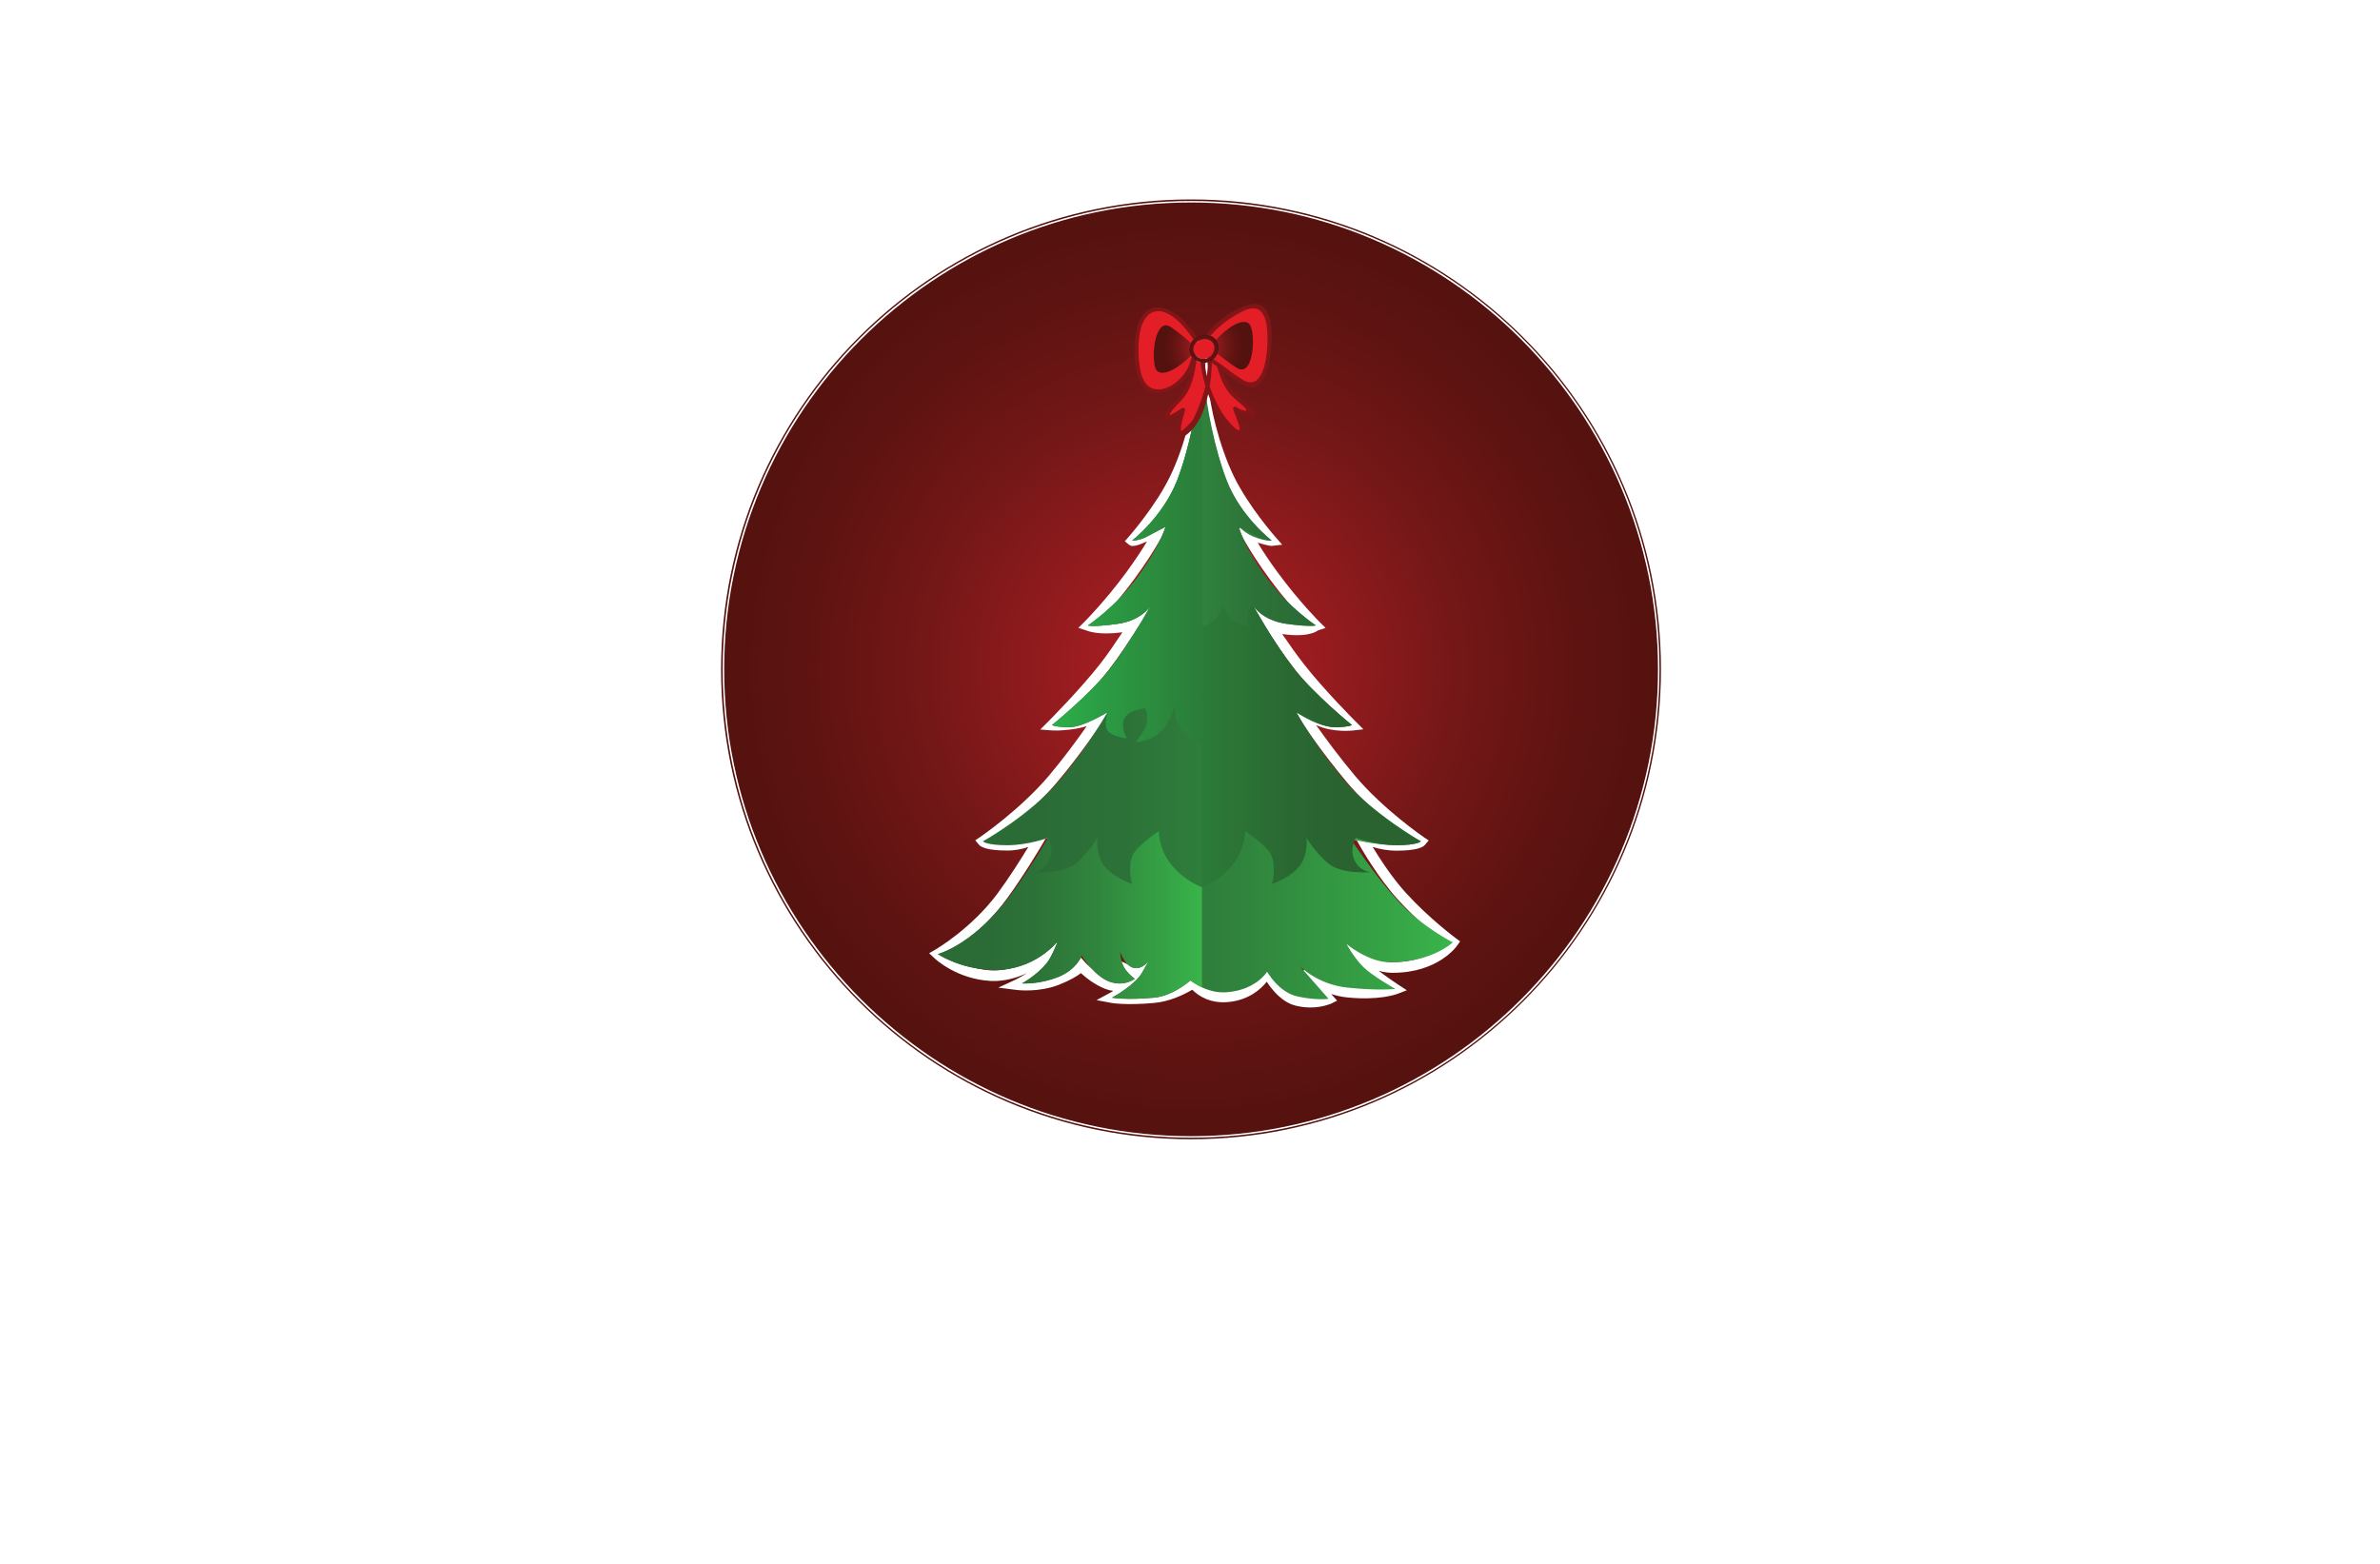 <?xml version="1.0" encoding="utf-8"?>
<!-- Generator: Adobe Illustrator 27.8.1, SVG Export Plug-In . SVG Version: 6.00 Build 0)  -->
<svg version="1.1" id="Layer_1" xmlns="http://www.w3.org/2000/svg" xmlns:xlink="http://www.w3.org/1999/xlink" x="0px" y="0px"
	 viewBox="0 0 350 230" style="enable-background:new 0 0 350 230;" xml:space="preserve">
<style type="text/css">
	.st0{fill:#EAE4B0;}
	.st1{fill:#332700;}
	.st2{fill:#EBEBFF;}
	.st3{fill:#FBFFAE;}
	.st4{fill:#B0FFD5;}
	.st5{fill:#B3FFFB;}
	.st6{fill:#FFFAB6;}
	.st7{fill:#2B2700;}
	.st8{fill:#FFFFB8;}
	.st9{fill:#040028;}
	.st10{fill:#260000;}
	.st11{opacity:0.5;fill:#848484;}
	.st12{fill:#2B2401;}
	.st13{fill:#FF7C6C;}
	.st14{fill:#CC2D21;}
	.st15{fill:#F75C4C;}
	.st16{fill:#FFE5CF;}
	.st17{fill:#FFFFFF;}
	.st18{fill:#CFDAE3;}
	.st19{fill:#006C11;}
	.st20{fill:#A11E10;}
	.st21{fill:#EDBC93;}
	.st22{fill:#898989;}
	.st23{fill:#2B1536;}
	.st24{fill:#15352A;}
	.st25{fill:#E4EAF5;}
	.st26{fill:#F2F5F5;}
	.st27{fill:#D6363D;}
	.st28{fill:#600000;fill-opacity:0.51;}
	.st29{fill:#F2CCA3;}
	.st30{fill:#D28F5F;}
	.st31{fill:#FF0000;fill-opacity:0.51;}
	.st32{fill:#C7D5F5;}
	.st33{fill:#F3DBC0;}
	.st34{fill:#F58086;}
	.st35{fill:url(#SVGID_1_);}
	.st36{fill:#FCC7A2;}
	.st37{fill:url(#SVGID_00000155116611411779431420000005759545761703677343_);}
	.st38{fill:#E20328;}
	.st39{fill:url(#SVGID_00000171692482870321102720000002052617207922831288_);}
	.st40{fill:#F4BDA8;}
	.st41{fill:#DCF7F6;}
	.st42{fill:url(#SVGID_00000050627811121569904370000015943193645651308682_);}
	.st43{fill:url(#SVGID_00000079462657630131042400000009262244283053702058_);}
	.st44{fill:url(#SVGID_00000047747191166287948800000006011023248775657600_);}
	.st45{fill:url(#SVGID_00000178173976846030530050000005707012394742904207_);}
	.st46{fill:url(#SVGID_00000095309028887500107610000014714913302329846709_);}
	.st47{fill:url(#SVGID_00000070829498868420920160000016101786151343555770_);}
	.st48{fill:url(#SVGID_00000002378782944816562710000017605655355558692019_);}
	.st49{fill:url(#SVGID_00000114794497619907542220000004801286033002154123_);}
	.st50{fill:url(#SVGID_00000127006768129373394650000017950800392651330956_);}
	.st51{fill:#E2B881;}
	.st52{fill:#FFFFFF;stroke:#000000;stroke-width:0.05;stroke-miterlimit:10;}
	.st53{fill:url(#SVGID_00000044896753388438017220000018194259598017083527_);}
	.st54{fill:url(#SVGID_00000127036245850521533000000016084590979956613515_);}
	.st55{fill:#0B9ED8;}
	.st56{fill:#FCDFB0;}
	.st57{fill:#FF0013;}
	.st58{fill:url(#SVGID_00000089562604722423876840000014368896917562036135_);}
	.st59{fill:#0A50FF;}
	.st60{fill:#FFB773;}
	.st61{fill-rule:evenodd;clip-rule:evenodd;fill:url(#SVGID_00000110453832450142302020000001934554590429164693_);}
	.st62{fill:#FF334F;}
	.st63{fill:#FFAB66;}
	.st64{fill:#FF8B41;}
	.st65{fill:#BB386B;}
	.st66{fill:#CBCBCB;}
	.st67{fill:#D37250;}
	.st68{fill:#D06D2E;}
	.st69{fill-rule:evenodd;clip-rule:evenodd;fill:#FFFFFF;}
	.st70{fill:#CAFFEC;}
	.st71{fill:#FFF6B3;}
	.st72{fill:#FFFBD2;}
	.st73{fill:#EFFFD2;}
	.st74{fill:#A01D21;}
	.st75{fill:#00261B;}
	.st76{fill:#F4FFB6;}
	.st77{fill:url(#SVGID_00000164516255880181172700000018151058271414148494_);}
	.st78{fill:#002340;}
	.st79{fill:url(#SVGID_00000151512335384557691830000014856347509350894987_);}
	.st80{fill:url(#SVGID_00000062172302704131654800000007310966359412688305_);}
	.st81{fill:#D91215;}
	.st82{fill:#98BBCE;}
	.st83{fill:#00A70C;}
	.st84{fill:#C47E2A;}
	.st85{fill-rule:evenodd;clip-rule:evenodd;fill:#1F1D1D;}
	.st86{fill-rule:evenodd;clip-rule:evenodd;fill:#2B2700;}
	.st87{fill-rule:evenodd;clip-rule:evenodd;fill:#FF1943;}
	.st88{fill:url(#SVGID_00000113321951273878941040000015517631886392026271_);}
	.st89{fill:url(#SVGID_00000072240502182585779620000014223048583940288132_);}
	.st90{fill:url(#SVGID_00000121986993246091080700000002808304168905193610_);}
	.st91{fill:url(#SVGID_00000005249307049260254570000009072940011443181210_);}
	.st92{fill:url(#SVGID_00000015340250844888235970000013331466776011935403_);}
	.st93{fill:url(#SVGID_00000159427930611060001570000007147896362980689855_);}
	.st94{fill:#E31E26;}
	.st95{fill:#811517;}
	.st96{fill:url(#SVGID_00000145743446976908956210000016868048872892821164_);}
	.st97{fill:url(#SVGID_00000137095687757654967970000010851099102873690755_);}
	.st98{fill:url(#SVGID_00000160155554682892830490000015337469833620263350_);}
	.st99{fill:#B47920;}
	.st100{fill:#089E32;}
	.st101{fill:#FFE30B;}
	.st102{fill-rule:evenodd;clip-rule:evenodd;fill:#EE1D24;}
	.st103{fill:#17377D;}
	.st104{filter:url(#Adobe_OpacityMaskFilter);}
	.st105{opacity:0.28;mask:url(#SVGID_00000134226525383077798270000010793384132496249244_);}
	.st106{fill:#3A3132;}
	.st107{fill:url(#SVGID_00000022560977644780239210000007213086070266189465_);}
	.st108{filter:url(#Adobe_OpacityMaskFilter_00000126308734411981493220000004290269330621007274_);}
	.st109{opacity:0.28;mask:url(#SVGID_00000063598183846473066990000013788395829924633787_);}
	.st110{fill:#102A63;}
	.st111{filter:url(#Adobe_OpacityMaskFilter_00000147922237095240109090000018420005016787568258_);}
	.st112{opacity:0.28;mask:url(#SVGID_00000057828648475466440600000003619927640986363813_);}
	.st113{fill:#0E2458;}
	.st114{filter:url(#Adobe_OpacityMaskFilter_00000116937009976241152820000015746649342178265528_);}
	.st115{opacity:0.25;mask:url(#SVGID_00000168091578465456380970000007021991811069187980_);}
	.st116{fill:url(#SVGID_00000142854983982980525510000012255634565738668682_);}
	.st117{fill:#00BEC6;}
	.st118{fill:url(#SVGID_00000009573396683434768810000010382530134840803976_);}
	.st119{fill:url(#SVGID_00000137097479102488369480000009125645114959469751_);stroke:#FFFFFF;stroke-miterlimit:10;}
	
		.st120{fill:url(#SVGID_00000072241682690808622110000011328203753728774292_);stroke:#FFFFFF;stroke-width:0.5;stroke-miterlimit:10;}
	.st121{fill:url(#SVGID_00000055666088385580594480000002581095101294994864_);}
	.st122{fill:#F9D075;}
	.st123{fill:#FFEF92;}
	.st124{fill:url(#SVGID_00000069384207516302191230000002976238101397978255_);}
	.st125{fill:url(#SVGID_00000137118606780466560750000011563537001199913400_);}
	.st126{fill:url(#SVGID_00000183936059072205183110000017709478420098282393_);}
	.st127{fill:#09890F;}
	.st128{fill:#A9CE4D;}
	.st129{fill:#FF9501;}
	.st130{fill:#AA1523;}
	.st131{fill:#006B52;}
	.st132{fill:#EEC200;}
	.st133{fill:#9F4641;}
	.st134{fill:url(#SVGID_00000048488665799064446050000014038754138095201157_);stroke:#FFFFFF;stroke-miterlimit:10;}
	.st135{fill:none;stroke:#FFFFFF;stroke-width:1.788;stroke-miterlimit:10;}
	.st136{fill:none;stroke:#BFDADD;stroke-width:2;stroke-linecap:round;stroke-linejoin:round;stroke-miterlimit:10;}
	.st137{fill:none;stroke:#016D39;stroke-width:2;stroke-linecap:round;stroke-linejoin:round;stroke-miterlimit:10;}
	.st138{fill:none;stroke:#00BFAD;stroke-width:2;stroke-linecap:round;stroke-linejoin:round;stroke-miterlimit:10;}
	.st139{fill:#12162E;}
	.st140{fill:none;stroke:#12162E;stroke-miterlimit:10;}
	.st141{fill:#016D39;}
	.st142{fill:#083F24;}
	.st143{fill:#FF5635;}
	.st144{fill:#C63724;}
	.st145{fill:#FFBE00;}
	.st146{fill:#00BFAD;}
	.st147{fill:#D1D3D3;}
	.st148{fill:#9A4641;}
	.st149{fill:url(#SVGID_00000047770818338012883600000008075715334594371718_);}
	.st150{fill:url(#SVGID_00000170957694648064526920000013918871918344746934_);stroke:#FFFFFF;stroke-miterlimit:10;}
	.st151{fill:#F75D58;}
	.st152{fill:url(#SVGID_00000073714120249287747530000018031848118038402188_);}
	.st153{opacity:0.42;fill:#FFFFFF;}
	.st154{fill:#229200;}
	.st155{fill:#FF0000;}
	.st156{fill:#0C1F26;}
	.st157{fill:#E43724;}
	.st158{fill:#6B2422;}
	.st159{fill:#FBF1E5;}
	.st160{fill:#FAF8F0;}
	.st161{fill:#EEEEED;}
	.st162{fill:#DBDEDD;}
	.st163{fill:#A6453D;}
	.st164{fill:#E3E4E7;}
	.st165{fill:#D2301D;}
	.st166{fill:#E2D7D0;}
	.st167{fill:#FCF8EF;}
	.st168{fill:#C42C1E;}
	.st169{fill:#0C232B;}
	.st170{fill:#0D3B6E;}
	.st171{fill:#139AEC;}
	.st172{fill:#F52A3C;}
	.st173{fill:url(#SVGID_00000178900955261702412530000011164844908239171989_);}
	.st174{fill:#890924;}
	.st175{fill:url(#SVGID_00000055680922871588878580000008287996522864068775_);}
	.st176{fill-rule:evenodd;clip-rule:evenodd;fill:url(#SVGID_00000067958632967234252620000013199002779988853395_);}
	.st177{fill-rule:evenodd;clip-rule:evenodd;fill:#CE1515;}
	.st178{fill-rule:evenodd;clip-rule:evenodd;fill:#FFFBDD;}
	.st179{fill-rule:evenodd;clip-rule:evenodd;fill:#06542B;}
	.st180{fill-rule:evenodd;clip-rule:evenodd;fill:#AA1111;}
	.st181{fill:#005C01;}
	.st182{fill:#F5AB35;}
	.st183{fill-rule:evenodd;clip-rule:evenodd;fill:#215605;}
	.st184{fill:#215605;}
	.st185{fill-rule:evenodd;clip-rule:evenodd;fill:url(#SVGID_00000118360322551763842140000006308595888159605162_);}
	.st186{fill:url(#SVGID_00000092452249243817988800000011997305839798809512_);}
	.st187{fill:url(#SVGID_00000101813562968519617120000008954892184681386163_);}
	.st188{fill:url(#SVGID_00000065035878314452505390000003185933044841771166_);}
	.st189{fill:url(#SVGID_00000042726163898071336200000006975561628666875321_);}
	.st190{fill:url(#SVGID_00000165913618053227710660000000336123137789652868_);}
	.st191{fill:url(#SVGID_00000181774419922595673570000012016716667587506107_);}
	.st192{fill:url(#SVGID_00000138545660628072725640000017370671772363624578_);}
	.st193{fill:url(#SVGID_00000123426674631827671480000005749912352663093120_);}
	.st194{fill:url(#SVGID_00000023999444858121911500000005819162870783707575_);}
	.st195{fill:#B6FFFF;}
	.st196{fill:url(#SVGID_00000107565211624123793360000017274569518759803582_);}
	.st197{fill:url(#SVGID_00000052812910996329534260000013741425611230921140_);}
	.st198{fill:url(#SVGID_00000054256471270427763800000014878951130370860718_);}
	.st199{fill:url(#SVGID_00000101101221949744482550000005527789908850228642_);}
	.st200{fill:url(#SVGID_00000080924589629369126370000004493706194345136033_);}
	.st201{fill:url(#SVGID_00000132089006270592552600000011841908459379364508_);}
	.st202{fill:url(#SVGID_00000096755930004091459180000007917420561203914661_);}
	.st203{fill:url(#SVGID_00000025430698427771479480000014977940740341714307_);}
	.st204{fill:url(#SVGID_00000104682513524525952250000000098832746095979166_);}
	.st205{fill:url(#SVGID_00000084530725089471472630000000537909451584395706_);}
	.st206{fill:url(#SVGID_00000068646002800928988780000011449214955913263773_);}
	.st207{fill:url(#SVGID_00000089545709731755028350000016892536793803540125_);}
	.st208{fill:url(#SVGID_00000043427268260676154880000016123255711152564626_);}
	.st209{fill:url(#SVGID_00000119802470228951577300000017919842397577577356_);}
	.st210{fill:url(#SVGID_00000053514865309639487520000000943298818056950912_);}
	.st211{fill:url(#SVGID_00000073702122072717592070000000909793146974298024_);}
	.st212{fill:#CE4A43;}
	.st213{fill:url(#SVGID_00000071521478806580794870000012359864862738021046_);}
	.st214{fill:#CE4A43;stroke:#FFFFFF;stroke-miterlimit:10;}
	.st215{fill:none;stroke:#CE4A43;stroke-miterlimit:10;}
</style>
<g>
	<radialGradient id="SVGID_1_" cx="175.16" cy="98.44" r="69.105" gradientUnits="userSpaceOnUse">
		<stop  offset="0.199" style="stop-color:#A01D21"/>
		<stop  offset="0.241" style="stop-color:#9B1C20"/>
		<stop  offset="0.571" style="stop-color:#741717"/>
		<stop  offset="0.836" style="stop-color:#5D1311"/>
		<stop  offset="1" style="stop-color:#54120F"/>
	</radialGradient>
	<path class="st35" d="M244.04,98.44c0,38.04-30.84,68.88-68.88,68.88s-68.88-30.84-68.88-68.88s30.84-68.88,68.88-68.88
		S244.04,60.4,244.04,98.44z M244.26,98.44c0-38.1-31-69.11-69.11-69.11s-69.11,31-69.11,69.11s31,69.11,69.11,69.11
		S244.26,136.54,244.26,98.44z M243.82,98.44c0,37.86-30.8,68.66-68.66,68.66s-68.66-30.8-68.66-68.66
		c0-37.86,30.8-68.66,68.66-68.66S243.82,60.58,243.82,98.44z"/>
	<g>
		<path class="st17" d="M192.73,148.17c-0.62,0-1.32-0.06-2.09-0.24c-2.05-0.46-3.55-2.31-4.35-3.55c-0.9,1.13-2.68,2.72-5.68,2.99
			c-2.63,0.24-4.33-0.87-5.28-1.81c-1.43,0.84-3.41,1.74-5.56,1.94c-4.23,0.39-6.3,0.01-6.39-0.01l-2.12-0.4l1.9-1.03
			c0.15-0.08,0.34-0.19,0.57-0.33c-0.37-0.04-0.75-0.13-1.15-0.28c-1.61-0.62-2.92-1.69-3.62-2.33c-0.56,0.43-1.56,1.05-3.23,1.71
			c-2.98,1.17-6.13,0.78-6.26,0.76l-2.65-0.34l2.42-1.12c0.01-0.01,0.83-0.39,1.79-1.01c-1.52,0.7-3.35,1.24-5.3,1.15
			c-4.99-0.24-8.21-3.24-8.34-3.37l-0.75-0.71l0.9-0.52c0.05-0.03,5.34-3.1,9.18-8.3c1.7-2.3,3.37-4.95,4.5-6.8
			c-0.86,0.29-1.9,0.52-3.09,0.52c0,0,0,0,0,0c-3,0-3.89-0.53-4.16-0.85l-0.55-0.65l0.71-0.48c0.06-0.04,5.89-4.03,10.09-8.99
			c2.17-2.57,4.17-5.29,5.6-7.33c-0.5,0.16-1.06,0.3-1.69,0.4c-1.27,0.2-2.26,0.25-2.86,0.25c-0.39,0-0.61-0.02-0.63-0.02
			l-1.66-0.13l1.18-1.18c0.05-0.05,4.71-4.73,7.63-8.47c1.1-1.41,2.24-3.09,3.27-4.65c-3.33,0.45-4.95-0.12-5.31-0.27l-1.17-0.38
			l0.9-0.89c0.03-0.03,3.02-3.01,6.17-7.3c1.34-1.83,2.34-3.37,3.04-4.54c-0.02,0.01-0.04,0.02-0.06,0.03
			c-1.04,0.48-1.64,0.66-2.04,0.66l0,0c-0.02,0-0.03,0-0.05,0c-0.23-0.01-0.38-0.08-0.52-0.19l-0.61-0.51l0.53-0.6
			c0.04-0.04,3.98-4.5,6.13-8.94c2.23-4.59,3.6-10.72,3.69-13.2c0.1-2.64,0.23-6.65,0.23-6.69h0l0,0h1.54
			c0,0.04,0.13,4.04,0.23,6.69c0.09,2.48,1.46,8.61,3.69,13.2c2.16,4.44,6.09,8.89,6.13,8.94l0.98,1.11l-1.47,0.17
			c-0.02,0-0.06,0.01-0.1,0.01h0c-0.18,0-0.63-0.06-2.04-0.48c0.69,1.14,1.65,2.62,2.92,4.35c3.15,4.29,6.14,7.27,6.17,7.3l0.9,0.89
			l-1.08,0.35c-0.48,0.34-1.9,1.03-5.12,0.57c-0.06-0.01-0.13-0.02-0.19-0.03c1,1.46,2.11,3.04,3.18,4.41
			c2.91,3.74,7.58,8.42,7.63,8.47l1.14,1.14l-1.6,0.18c-0.04,0-0.43,0.05-1.03,0.05c0,0,0,0,0,0s0,0,0,0
			c-0.83,0-2.06-0.08-3.29-0.46c-0.35-0.11-0.7-0.24-1.04-0.4c1.47,2.08,3.54,4.88,5.76,7.51c4.19,4.96,10.03,8.95,10.09,8.99
			l0.71,0.48l-0.55,0.65c-0.27,0.32-1.16,0.85-4.16,0.85c0,0,0,0,0,0c-1.37,0-2.58-0.25-3.53-0.55c1.11,1.83,2.92,4.6,4.89,6.76
			c3.47,3.81,7.33,6.66,7.36,6.68l0.61,0.45l-0.43,0.62c-0.11,0.16-2.86,4-9.46,4c-0.06,0-0.11,0-0.17,0
			c-0.67-0.01-1.31-0.12-1.92-0.3c1.33,1.03,2.87,2.03,2.89,2.05l1.26,0.82l-1.41,0.54c-0.11,0.04-2.66,1-7.4,0.51
			c-0.84-0.09-1.61-0.27-2.31-0.5l0.86,0.98l-0.9,0.45C195.66,147.62,194.53,148.17,192.73,148.17z M186.34,141.12l0.69,1.46
			c0.02,0.03,1.6,3.32,3.95,3.85c1.26,0.28,2.31,0.22,3.02,0.08l-2.87-3.27l1.13-1.05c0.95,0.97,3,2.64,5.98,2.95
			c2.24,0.23,3.94,0.12,5.07-0.05c-0.96-0.68-2.18-1.59-2.96-2.34l0,0c-1.44-1.4-2.23-2.83-2.26-2.89l-2.61-4.78l3.84,3.87
			c0.02,0.02,2.55,2.53,5.35,2.55c0.05,0,0.1,0,0.16,0c4.35,0,6.75-1.83,7.71-2.78c-1.28-1-4.18-3.37-6.93-6.38
			c-2.94-3.22-5.44-7.58-6.09-8.75l-22.76-6.28l-22.98,6.01c-0.66,1.14-3.21,5.46-5.8,8.97c-3.07,4.16-6.93,6.97-8.69,8.12
			c1.16,0.82,3.5,2.16,6.55,2.31c4.39,0.21,8.29-3.44,8.33-3.48l1.25-1.18l0.05,1.72c0,0.12,0.01,1.22-0.91,2.35
			c-0.6,0.73-1.37,1.38-2.12,1.91c0.86-0.09,1.82-0.28,2.75-0.65c2.5-0.98,3.2-1.81,3.21-1.81l0.56-0.75l0.62,0.71
			c0.01,0.02,1.55,1.69,3.57,2.47c1.06,0.41,2,0.11,2.58-0.2l-3.1-3.52l3.41,1.63c0.24,0.11,0.49,0.15,0.76,0.13
			c0.5-0.05,0.88-0.21,1.14-0.48l4.37-4.56l-3.72,6.48c-0.56,0.98-1.67,1.92-2.67,2.64c0.94,0.01,2.18-0.02,3.72-0.16
			c2.13-0.2,4.13-1.22,5.42-2.05l0.58-0.37l0.43,0.53c0.75,0.91,2.12,1.96,4.4,1.76c3.72-0.34,5.11-3.14,5.16-3.26L186.34,141.12z
			 M200.34,122.21L200.34,122.21l0.1,0.06c0.02,0.01,2.14,1.27,4.95,1.27c0.79,0,1.39-0.04,1.84-0.09c-2.01-1.49-5.95-4.61-9.1-8.34
			c-3.74-4.42-7.05-9.32-7.86-10.55l-13.08-1.89L163,104.85c-0.94,1.44-4.03,6.04-7.61,10.26c-3.15,3.73-7.1,6.85-9.1,8.34
			c0.45,0.05,1.05,0.09,1.84,0.09c2.75,0,4.63-1.49,4.65-1.5l3.17-2.56l-1.11,1.95l21.92-5.73l21.73,6l-0.49-0.92L200.34,122.21z
			 M186.87,99.34l4.36,3.93c0.02,0.02,1.87,1.66,3.8,2.26c0.67,0.21,1.36,0.31,1.95,0.35c-1.62-1.69-4.45-4.71-6.47-7.3
			c-1.6-2.05-3.27-4.52-4.54-6.43c-0.83-0.59-1.56-1.39-2.18-2.41l-7.03-1.38l-7.08,1.39c-0.04,0.05-0.07,0.11-0.11,0.17
			c-0.41,0.61-1.04,1.55-2.14,2.24c-1.25,1.94-2.88,4.43-4.42,6.42c-2,2.56-4.79,5.55-6.42,7.24c0.38-0.03,0.82-0.09,1.29-0.16
			c0.21-0.03,0.41-0.07,0.6-0.11c2.04-0.45,2.98-1.31,3.33-1.73c0.03-0.04,0.06-0.07,0.08-0.1c0.09-0.14,0.14-0.22,0.14-0.22
			l0.01,0.01l0.05-0.07l15.07-2.31l11.97,1.73L186.87,99.34L186.87,99.34L186.87,99.34z M172.99,74.33l-1.56,3.45
			c-0.05,0.11-1.31,2.86-4.55,7.28c-2,2.73-3.91,4.9-5.1,6.19c0.6-0.04,1.41-0.12,2.48-0.28c2.06-0.29,2.96-1.47,3.5-2.18
			c0.08-0.11,0.16-0.21,0.23-0.29l0,0c0,0,0,0,0,0l0,0c0,0,0,0,0,0l0.44,0.34c0.07-0.1,0.14-0.2,0.21-0.28l0.18-0.21l7.94-1.56
			l8.02,1.57l0.18,0.31c0.05,0.09,0.12,0.22,0.21,0.35l0.36-0.28c0,0,0,0,0,0l0,0c0,0,0,0,0,0l0,0c0.04,0.05,0.09,0.1,0.13,0.16
			c0.53,0.65,1.41,1.74,3.6,2.06c1.07,0.15,1.88,0.23,2.48,0.28c-1.19-1.29-3.1-3.47-5.1-6.19c-3.23-4.41-4.49-7.16-4.54-7.28
			l1.36-0.72c0,0,0,0,0,0l0,0c0,0,0,0,0,0l0,0c0.01,0.02,0.42,0.65,1.41,1.06c-1.39-1.77-3.42-4.55-4.8-7.4
			c-1.55-3.19-2.68-7-3.3-10c-0.62,3-1.75,6.82-3.3,10c-1.28,2.64-3.12,5.23-4.49,7c0.85-0.47,1.23-0.82,1.23-0.83L172.99,74.33
			L172.99,74.33L172.99,74.33z"/>
	</g>
	
		<linearGradient id="SVGID_00000178913810433909196960000004242305587560763051_" gradientUnits="userSpaceOnUse" x1="137.936" y1="98.569" x2="213.645" y2="98.569">
		<stop  offset="0.199" style="stop-color:#2B6C36"/>
		<stop  offset="0.364" style="stop-color:#2C7238"/>
		<stop  offset="0.594" style="stop-color:#30843D"/>
		<stop  offset="0.86" style="stop-color:#35A245"/>
		<stop  offset="1" style="stop-color:#39B44A"/>
	</linearGradient>
	<path style="fill:url(#SVGID_00000178913810433909196960000004242305587560763051_);" d="M200.51,142.24
		c1.38,1.34,4.69,3.2,4.69,3.2s-2.42,0.29-7.03-0.19c-4.61-0.48-7.14-3.3-7.14-3.3l4.35,4.95c0,0-1.86,0.26-4.61-0.36
		c-2.75-0.62-4.43-3.63-4.43-3.63s-1.56,2.63-5.8,3.01c-2.28,0.21-4.19-0.77-5.47-1.72c-1.41,1.16-3.31,2.34-5.35,2.53
		c-4.17,0.38-6.18,0-6.18,0s3.35-1.82,4.39-3.63c1.04-1.82,1.04-1.82,1.04-1.82s-0.99,1.41-2.31,1.05
		c-1.24-0.33-1.93-2.39-1.93-2.39s0,1.26,0.53,2.25c0.53,0.99,1.62,1.76,1.62,1.76s-1.56,1.25-3.79,0.39
		c-2.23-0.86-4.02-3.82-4.02-3.82s-0.67,2.08-3.5,3.19c-2.83,1.11-5.28,0.92-5.28,0.92s2.15-1.13,3.66-3
		c0.76-0.94,1.62-3.22,1.62-3.22s-3.42,4.49-9.75,4.24c-4.76-0.19-7.89-2.33-7.89-2.33s4.76-1.23,9.9-7.65
		c3.13-3.91,6.32-9.46,6.32-9.46s-2.94,1.1-6.03,1.1s-3.57-0.57-3.57-0.57s6.92-3.84,11.24-8.94c4.32-5.1,7.09-10.07,7.09-10.07
		s-3.57,2.22-5.6,2.22c-2.03,0-2.58-0.31-2.58-0.31s5.56-4.46,8.53-8.28c2.98-3.82,6-9.3,6-9.3s-1.29,2.17-4.86,2.68
		c-3.57,0.51-4.37,0.25-4.37,0.25s4.17-2.8,7.39-7.2c3.22-4.4,4.02-7.33,4.02-7.33s-1.38,0.71-2.73,1.43
		c-1.19,0.64-2.18,0.61-2.18,0.61s4.51-3.47,6.6-8.83c1.88-4.84,2.87-10.77,3.22-13.62c0.33-2.65,0.43-6.87,0.43-6.87
		s0.13,4.11,0.38,6.77c0.25,2.69,1.37,8.79,3.21,13.65c2.02,5.35,6.66,8.89,6.66,8.89s-0.47,0.18-2.11-0.35
		c-1.8-0.57-2.71-1.75-2.71-1.75s0.74,3.19,3.97,7.58c3.22,4.4,7.35,7.01,7.35,7.01s-0.79,0.25-4.37-0.25
		c-3.57-0.51-4.86-2.68-4.86-2.68s2.91,5.29,5.89,9.11c2.98,3.82,8.64,8.48,8.64,8.48s-1.21,0.4-3.24,0.21
		c-2.27-0.22-4.94-2.12-4.94-2.12s2.37,4.59,6.68,9.69c4.32,5.1,11.64,9.32,11.64,9.32s-0.48,0.57-3.57,0.57
		c-3.09,0-6.73-0.91-6.73-0.91s3.52,5.34,6.85,8.99c3.57,3.92,8.15,6.21,8.15,6.21s-3.09,2.96-9.3,2.92
		c-3.16-0.02-6.32-2.68-6.32-2.68S199.14,140.9,200.51,142.24z"/>
	
		<linearGradient id="SVGID_00000051346971913175614270000017826568080006079408_" gradientUnits="userSpaceOnUse" x1="137.936" y1="98.542" x2="176.761" y2="98.542">
		<stop  offset="0.199" style="stop-color:#2B6C36"/>
		<stop  offset="0.364" style="stop-color:#2C7238"/>
		<stop  offset="0.594" style="stop-color:#30843D"/>
		<stop  offset="0.86" style="stop-color:#35A245"/>
		<stop  offset="1" style="stop-color:#39B44A"/>
	</linearGradient>
	<path style="fill:url(#SVGID_00000051346971913175614270000017826568080006079408_);" d="M176.76,50.21v95
		c-0.64-0.3-1.21-0.66-1.7-1.01c-1.41,1.16-3.31,2.34-5.35,2.53c-4.17,0.38-6.18,0-6.18,0s3.35-1.82,4.39-3.63
		c1.04-1.82,1.04-1.82,1.04-1.82s-0.99,1.41-2.31,1.05c-1.24-0.33-1.93-2.39-1.93-2.39s0,1.26,0.53,2.25
		c0.53,0.99,1.62,1.76,1.62,1.76s-1.56,1.25-3.79,0.39c-2.23-0.86-4.02-3.82-4.02-3.82s-0.67,2.08-3.5,3.19
		c-2.83,1.11-5.28,0.92-5.28,0.92s2.15-1.13,3.66-3c0.76-0.94,1.62-3.22,1.62-3.22s-3.42,4.49-9.75,4.24
		c-4.76-0.19-7.89-2.33-7.89-2.33s4.76-1.23,9.9-7.65c3.13-3.91,6.32-9.46,6.32-9.46s-2.94,1.1-6.03,1.1s-3.57-0.57-3.57-0.57
		s6.92-3.84,11.24-8.94c4.32-5.1,7.09-10.07,7.09-10.07s-3.57,2.22-5.6,2.22c-2.03,0-2.58-0.31-2.58-0.31s5.56-4.46,8.53-8.28
		c2.98-3.82,6-9.3,6-9.3s-1.29,2.17-4.86,2.68c-3.57,0.51-4.37,0.25-4.37,0.25s4.17-2.8,7.39-7.2c3.22-4.4,4.02-7.33,4.02-7.33
		s-1.38,0.71-2.73,1.43c-1.19,0.64-2.18,0.61-2.18,0.61s4.51-3.47,6.6-8.83c1.88-4.84,2.87-10.77,3.22-13.62
		c0.33-2.65,0.43-6.87,0.43-6.87S176.76,50.2,176.76,50.21z M176.76,50.18c0,0-0.1,4.22-0.43,6.87c-0.36,2.85-1.34,8.78-3.22,13.62
		c-2.08,5.35-6.6,8.83-6.6,8.83s0.99,0.03,2.18-0.61c1.35-0.72,2.73-1.43,2.73-1.43s-0.79,2.93-4.02,7.33
		c-3.22,4.4-7.39,7.2-7.39,7.2s0.79,0.25,4.37-0.25c3.57-0.51,4.86-2.68,4.86-2.68s-3.03,5.48-6,9.3s-8.53,8.28-8.53,8.28
		s0.55,0.31,2.58,0.31c2.03,0,5.6-2.22,5.6-2.22s-2.78,4.97-7.09,10.07c-4.32,5.1-11.24,8.94-11.24,8.94s0.48,0.57,3.57,0.57
		c3.09,0,6.03-1.1,6.03-1.1s0.99,1.78,0.11,3.43c-0.88,1.65-2.42,1.62-2.42,1.62s4.42,0.41,6.43-1.34c2.01-1.75,3.1-3.71,3.1-3.71
		s-0.19,1.79,0.52,3.35c1.03,2.27,4.59,3.46,4.59,3.46s-0.67-2.17,0-4.08c0.51-1.46,3.94-3.73,3.94-3.73s-0.12,2.56,1.84,4.98
		c1.96,2.43,4.49,3.29,4.49,3.29v-10.58V50.21C176.76,50.2,176.76,50.18,176.76,50.18z"/>
	
		<linearGradient id="SVGID_00000153686295179871961730000016558997905185539214_" gradientUnits="userSpaceOnUse" x1="160.011" y1="79.661" x2="198.814" y2="79.661">
		<stop  offset="0" style="stop-color:#39B44A"/>
		<stop  offset="0.14" style="stop-color:#35A245"/>
		<stop  offset="0.406" style="stop-color:#30843D"/>
		<stop  offset="0.636" style="stop-color:#2C7238"/>
		<stop  offset="0.801" style="stop-color:#2B6C36"/>
	</linearGradient>
	<path style="fill:url(#SVGID_00000153686295179871961730000016558997905185539214_);" d="M176.76,102.26V50.21
		c0-0.01,0-0.03,0-0.03s0.1,4.22,0.43,6.87c0.36,2.85,1.34,8.78,3.22,13.62c2.08,5.35,6.6,8.83,6.6,8.83s-0.99,0.03-2.18-0.61
		c-1.35-0.72-2.73-1.43-2.73-1.43s0.79,2.93,4.02,7.33c3.22,4.4,7.39,7.2,7.39,7.2s-0.79,0.25-4.37-0.25
		c-3.57-0.51-4.86-2.68-4.86-2.68s3.03,5.48,6,9.3c2.98,3.82,8.53,8.28,8.53,8.28s-0.55,0.31-2.58,0.31c-2.03,0-5.6-2.22-5.6-2.22
		s0.5,1.51,0.14,2.48c-0.41,1.1-2.98,1.38-2.98,1.38s0.7-0.92,0.56-2.3c-0.19-1.9-3.21-2.11-3.21-2.11s-0.49,0.83-0.28,2.06
		c0.21,1.24,1.65,2.89,1.65,2.89s-2.41,0-3.99-1.86c-1.58-1.86-1.72-3.92-1.72-3.92s0.14,2.2-0.96,3.78c-1.1,1.58-3.07,2-3.07,2
		l0-5.78L176.76,102.26L176.76,102.26z M176.76,50.21c0-0.01,0-0.03,0-0.03s-0.1,4.22-0.43,6.87c-0.36,2.85-1.34,8.78-3.22,13.62
		c-2.08,5.35-6.6,8.83-6.6,8.83s0.99,0.03,2.18-0.61c1.35-0.72,2.73-1.43,2.73-1.43s-0.79,2.93-4.02,7.33
		c-3.22,4.4-7.39,7.2-7.39,7.2s0.79,0.25,4.37-0.25c3.57-0.51,4.86-2.68,4.86-2.68s0.74,0.37,0.84,1.66
		c0.1,1.29-0.62,1.77-0.62,1.77s2.27-0.83,2.99-1.51c0.72-0.69,1.14-2.03,1.14-2.03s0.07,0.55,0.96,1.79
		c0.89,1.24,2.21,1.34,2.21,1.34v-3.61l0,0V50.21z"/>
	
		<linearGradient id="SVGID_00000130612174315850070190000001611696023035383174_" gradientUnits="userSpaceOnUse" x1="154.704" y1="90.336" x2="208.959" y2="90.336">
		<stop  offset="0" style="stop-color:#2CAF4A"/>
		<stop  offset="0.168" style="stop-color:#2B9842"/>
		<stop  offset="0.423" style="stop-color:#2B7A38"/>
		<stop  offset="0.643" style="stop-color:#2A6832"/>
		<stop  offset="0.801" style="stop-color:#2A6230"/>
	</linearGradient>
	<path style="fill:url(#SVGID_00000130612174315850070190000001611696023035383174_);" d="M176.76,50.18c0,0,0.1,4.22,0.43,6.87
		c0.36,2.85,1.34,8.78,3.22,13.62c2.08,5.35,6.6,8.83,6.6,8.83s-0.99,0.03-2.18-0.61c-1.35-0.72-2.73-1.43-2.73-1.43
		s0.79,2.93,4.02,7.33c3.22,4.4,7.39,7.2,7.39,7.2s-0.79,0.25-4.37-0.25c-3.57-0.51-4.86-2.68-4.86-2.68s3.03,5.48,6,9.3
		c2.98,3.82,8.53,8.28,8.53,8.28s-0.55,0.31-2.58,0.31c-2.03,0-5.6-2.22-5.6-2.22s2.78,4.97,7.09,10.07
		c4.32,5.1,11.24,8.94,11.24,8.94s-0.48,0.57-3.57,0.57c-3.09,0-6.03-1.1-6.03-1.1s-0.99,1.78-0.11,3.43
		c0.88,1.65,2.42,1.62,2.42,1.62s-4.42,0.41-6.43-1.34s-3.1-3.71-3.1-3.71s0.19,1.79-0.52,3.35c-1.03,2.27-4.59,3.46-4.59,3.46
		s0.67-2.17,0-4.08c-0.51-1.46-3.94-3.73-3.94-3.73s0.12,2.56-1.84,4.98c-1.96,2.43-4.49,3.29-4.49,3.29v-10.58V50.21
		C176.76,50.2,176.76,50.18,176.76,50.18z M176.76,102.26V50.21c0-0.01,0-0.03,0-0.03s-0.1,4.22-0.43,6.87
		c-0.36,2.85-1.34,8.78-3.22,13.62c-2.08,5.35-6.6,8.83-6.6,8.83s0.99,0.03,2.18-0.61c1.35-0.72,2.73-1.43,2.73-1.43
		s-0.79,2.93-4.02,7.33c-3.22,4.4-7.39,7.2-7.39,7.2s0.79,0.25,4.37-0.25c3.57-0.51,4.86-2.68,4.86-2.68s-3.03,5.48-6,9.3
		c-2.98,3.82-8.53,8.28-8.53,8.28s0.55,0.31,2.58,0.31c2.03,0,5.6-2.22,5.6-2.22s-0.5,1.51-0.14,2.48c0.41,1.1,2.98,1.38,2.98,1.38
		s-0.7-0.92-0.56-2.3c0.19-1.9,3.21-2.11,3.21-2.11s0.49,0.83,0.28,2.06c-0.21,1.24-1.65,2.89-1.65,2.89s2.41,0,3.99-1.86
		c1.58-1.86,1.72-3.92,1.72-3.92s-0.14,2.2,0.96,3.78c1.1,1.58,3.07,2,3.07,2l0-5.78L176.76,102.26L176.76,102.26z M176.76,88.46
		L176.76,88.46l0,3.61c0,0,1.31-0.1,2.21-1.34c0.89-1.24,0.96-1.79,0.96-1.79s0.41,1.34,1.14,2.03c0.72,0.69,2.99,1.51,2.99,1.51
		s-0.72-0.48-0.62-1.77c0.1-1.29,0.84-1.66,0.84-1.66s1.29,2.17,4.86,2.68c3.57,0.51,4.37,0.25,4.37,0.25s-4.17-2.8-7.39-7.2
		c-3.22-4.4-4.02-7.33-4.02-7.33s1.38,0.71,2.73,1.43c1.19,0.64,2.18,0.61,2.18,0.61s-4.51-3.47-6.6-8.83
		c-1.88-4.84-2.87-10.77-3.22-13.62c-0.33-2.65-0.43-6.87-0.43-6.87s0,0.02,0,0.03V88.46z"/>
	<g>
		<path class="st94" d="M176.04,52.35c0,0.01-0.01,0.01-0.01,0.02c0,0,0.01,0.01,0.01,0.01C176.04,52.37,176.04,52.36,176.04,52.35z
			 M177.37,56.2c-0.26-0.94-0.43-1.89-0.55-2.86c-0.1-0.01-0.2-0.04-0.3-0.06c0,0,0,0,0,0c-0.2-0.06-0.39-0.14-0.57-0.24
			c-0.04-0.03-0.09-0.05-0.13-0.08c-0.05-0.03-0.1-0.07-0.14-0.1c-0.04,0.31-0.09,0.66-0.15,1.02c-0.15,0.97-0.36,2.05-0.74,2.93
			c-0.71,1.45-1.72,2.28-2.63,3.42c-1.57,1.86,0.24,1.25,1.41,0.39c0.12-0.09,0.23-0.18,0.34-0.28c0.02-0.02,0.04-0.04,0.06-0.06
			c-0.01,0.02-0.01,0.05-0.02,0.08c-0.03,0.11-0.06,0.23-0.1,0.38c-0.36,1.42-1.1,4.25,0.38,3c1.59-1.33,2.24-3.68,2.63-4.58
			c0.23-0.59,0.42-1.19,0.57-1.8c0.04-0.18,0.08-0.36,0.12-0.54C177.49,56.62,177.43,56.41,177.37,56.2z M177.92,52.43
			c0,0.01,0,0.02,0,0.02c0.01,0,0.01-0.01,0.01-0.01C177.93,52.44,177.92,52.44,177.92,52.43z M183.41,59.84
			c-1.04-1.02-2.15-1.73-3.02-3.08c-0.44-0.74-0.76-1.67-1.01-2.54c-0.05-0.17-0.09-0.33-0.14-0.49c-0.04-0.14-0.08-0.29-0.11-0.42
			c-0.07-0.26-0.14-0.51-0.2-0.73c-0.01-0.04-0.02-0.07-0.03-0.11l0.02-0.19c-0.02,0-0.04,0-0.06,0c-0.07,0.11-0.14,0.22-0.23,0.32
			c0,0-0.01,0.01-0.01,0.01c-0.06,0.08-0.13,0.15-0.2,0.21c-0.05,0.05-0.1,0.09-0.16,0.13c-0.02,0.01-0.04,0.03-0.06,0.04
			c-0.09,0.06-0.18,0.12-0.28,0.17c0,0-0.01,0-0.01-0.01v0.01c-0.01,1.01-0.08,2.02-0.24,3.01c-0.04,0.22-0.07,0.43-0.12,0.64
			c0.07,0.21,0.13,0.41,0.21,0.62c0.23,0.65,0.52,1.28,0.85,1.9c0.5,0.84,1.43,3.1,3.17,4.23c1.61,1.06,0.56-1.64,0.02-3.01
			c-0.05-0.13-0.09-0.24-0.13-0.34c-0.01-0.04-0.03-0.08-0.04-0.11c0.03,0.02,0.06,0.05,0.1,0.07c0.1,0.07,0.21,0.14,0.32,0.2
			C183.31,61.11,185.21,61.51,183.41,59.84z"/>
		<path class="st95" d="M176.04,52.35c0,0.01-0.01,0.01-0.01,0.02c0,0,0.01,0.01,0.01,0.01C176.04,52.37,176.04,52.36,176.04,52.35z
			 M177.92,52.43c0,0.01,0,0.02,0,0.02c0.01,0,0.01-0.01,0.01-0.01C177.93,52.44,177.92,52.44,177.92,52.43z M177.93,53.17
			C177.92,53.17,177.92,53.16,177.93,53.17L177.93,53.17c-0.12,0.06-0.23,0.1-0.36,0.13c0.09,0.47,0,1.14-0.07,1.96
			c0,0.04-0.01,0.08-0.01,0.13c-0.05-0.22-0.1-0.44-0.14-0.66c-0.13-0.61-0.17-1.06-0.08-1.38c-0.04,0-0.09,0.01-0.13,0.01
			c-0.1,0-0.21-0.01-0.31-0.02c-0.1-0.01-0.2-0.04-0.3-0.06c0.16,1.14,0.4,2.33,0.74,3.5c-0.23,1.02-0.58,2-0.96,2.99
			c-0.25,0.64-0.52,1.27-0.83,1.89c-0.14,0.29-1.82,2.07-1.83,1.65c-0.02-0.97,0.38-2.02,0.61-2.95c0.08-0.31-0.28-0.48-0.5-0.29
			c0.01-0.01-2.04,1.41-1.71,0.8c0.54-0.99,1.57-1.71,2.21-2.64c1.11-1.6,1.42-3.33,1.7-5.19c-0.04-0.03-0.09-0.05-0.13-0.08
			c-0.05-0.03-0.1-0.07-0.14-0.1c-0.06-0.05-0.12-0.1-0.17-0.15c-0.03-0.03-0.06-0.06-0.09-0.09c-0.04,0.27-0.08,0.54-0.12,0.8
			c-0.08,0.53-0.18,1.04-0.3,1.54c-0.3,1.22-0.76,2.36-1.65,3.46c-0.59,0.72-2.08,1.83-2.08,2.88c0,0.93,1.35,0.23,2.22-0.32
			c-0.36,1.5-0.88,4.28,0.91,3.01c1.75-1.24,2.73-3.56,3.26-6c0.04-0.19,0.08-0.37,0.11-0.56c0.04-0.2,0.07-0.4,0.11-0.6
			c0.2-1.21,0.29-2.4,0.33-3.47c0-0.12,0.01-0.24,0.01-0.36C178.12,53.06,178.02,53.12,177.93,53.17z M177.92,52.43
			c0,0.01,0,0.02,0,0.02c0.01,0,0.01-0.01,0.01-0.01C177.93,52.44,177.92,52.44,177.92,52.43z M182.58,58.68
			c-1.38-1.22-2.14-2.54-2.7-4.06c-0.07-0.18-0.13-0.36-0.19-0.54c-0.05-0.16-0.11-0.32-0.16-0.49c-0.12-0.38-0.23-0.78-0.34-1.19
			c0.03-0.08,0.03-0.18,0-0.26c-0.03-0.07-0.09-0.13-0.18-0.15c0,0-0.01,0-0.01,0c0,0,0.01,0,0.01,0.01
			c-0.03,0.06-0.06,0.13-0.09,0.19c-0.02,0.03-0.04,0.06-0.06,0.1c-0.07,0.11-0.14,0.22-0.23,0.32c0,0-0.01,0.01-0.01,0.01
			c0.04,0.15,0.08,0.29,0.12,0.44c0.03,0.12,0.07,0.25,0.1,0.37c0.04,0.16,0.09,0.32,0.14,0.49c0.37,1.28,0.8,2.52,1.61,3.63
			c0.57,0.78,1.37,1.4,2.09,2.03c1.47,1.29-0.06,0.84-0.89,0.28c-0.21-0.14-0.54,0.09-0.44,0.34c0.28,0.73,0.56,1.45,0.8,2.18
			c0.8,2.48-1.97-0.89-2.43-1.66c-0.7-1.16-1.3-2.41-1.76-3.67c-0.03-0.07-0.05-0.14-0.07-0.21c0.2-1.21,0.29-2.4,0.33-3.47
			c0-0.12,0.01-0.24,0.01-0.36c-0.09,0.06-0.18,0.12-0.28,0.17c0,0-0.01,0-0.01-0.01v0.01c-0.11,0.05-0.23,0.1-0.35,0.13
			c0.09,0.47,0,1.14-0.07,1.96c0,0.04-0.01,0.08-0.01,0.13c-0.05-0.22-0.1-0.44-0.14-0.66c-0.13-0.61-0.17-1.06-0.08-1.38
			c-0.04,0-0.09,0.01-0.13,0.01c-0.1,0-0.21-0.01-0.31-0.02c-0.1-0.01-0.2-0.04-0.3-0.06c0.16,1.14,0.4,2.33,0.74,3.5
			c0.06,0.19,0.12,0.39,0.18,0.58c0.07,0.21,0.14,0.43,0.22,0.64c0.82,2.3,2.09,4.42,3.98,5.84c1.82,1.36,1.02-1.61,0.54-3.07
			c0.89,0.45,2.27,0.99,2.27,0.08C184.45,59.98,183.1,59.14,182.58,58.68z"/>
		<path class="st94" d="M177.92,52.43c0,0.01,0,0.02,0,0.02c0.01,0,0.01-0.01,0.01-0.01C177.93,52.44,177.92,52.44,177.92,52.43z
			 M185.96,45.7c-1.54-2.08-5.94,1.05-8.16,3.63c0.07,0.02,0.14,0.05,0.2,0.07c0.34,0.14,0.62,0.35,0.83,0.61
			c0.33,0.41,0.47,0.95,0.33,1.55c-0.04,0.15-0.09,0.29-0.15,0.44c0,0-0.01,0-0.01,0c0,0,0.01,0,0.01,0.01
			c-0.03,0.06-0.06,0.13-0.09,0.19c-0.02,0.03-0.04,0.06-0.06,0.1c-0.07,0.11-0.14,0.22-0.23,0.32c0,0-0.01,0.01-0.01,0.01
			c-0.06,0.08-0.13,0.15-0.2,0.21c-0.05,0.05-0.1,0.09-0.16,0.13c0.18,0.15,0.38,0.31,0.58,0.47c0.13,0.1,0.26,0.21,0.4,0.31
			c0.15,0.11,0.3,0.23,0.45,0.34c1.52,1.16,3.19,2.3,3.7,2.46C187.03,57.65,187.3,47.7,185.96,45.7z M170.11,45.54
			c-3.84-0.26-3.94,11.25-0.48,11.95c1.89,0.44,4.01-1.22,5.08-2.67c0.27-0.44,0.43-0.92,0.58-1.41c0.07-0.24,0.14-0.47,0.21-0.71
			c-0.03-0.03-0.06-0.06-0.09-0.09c-0.04-0.04-0.08-0.09-0.12-0.14c-0.05-0.07-0.1-0.14-0.15-0.21c-0.2-0.34-0.3-0.75-0.21-1.18
			c0.04-0.22,0.12-0.42,0.21-0.61c0.1-0.19,0.23-0.37,0.38-0.53c0.07-0.08,0.15-0.15,0.23-0.21
			C174.36,47.75,172.11,45.67,170.11,45.54z"/>
		<path class="st95" d="M175.5,52.7c-0.03-0.03-0.06-0.06-0.09-0.09c-0.04-0.04-0.08-0.09-0.12-0.14c-0.12,0.31-0.23,0.64-0.34,1.01
			c-0.59,1.98-3.44,4.61-5.68,3.56c-1.73-0.82-1.84-4.09-1.85-5.66c-0.01-1.7,0.27-4.84,2.2-5.5c2.07-0.71,4.47,1.89,5.9,4.06
			c0.07-0.08,0.15-0.15,0.23-0.21c0.08-0.06,0.17-0.12,0.25-0.18c-1.48-2.24-3.9-4.71-6.27-4.3c-2.25,0.39-2.71,3.38-2.88,5.23
			c-0.18,2.01-0.04,5.65,1.88,6.93c1.13,0.75,2.43,0.41,3.59-0.11c1.04-0.47,1.9-1.4,2.6-2.26c0.02-0.03,0.04-0.05,0.06-0.08
			c0.25-0.33,0.41-0.7,0.54-1.08c0.11-0.3,0.19-0.61,0.29-0.92c-0.05-0.03-0.1-0.07-0.14-0.1C175.62,52.81,175.56,52.76,175.5,52.7z
			 M177.92,52.43c0,0.01,0,0.02,0,0.02c0.01,0,0.01-0.01,0.01-0.01C177.93,52.44,177.92,52.44,177.92,52.43z M184,44.76
			c-2.26,0.44-5.03,2.32-6.64,4.47c0.13,0.01,0.27,0.04,0.4,0.08c0.01,0,0.03,0.01,0.04,0.01c0.07,0.02,0.14,0.05,0.2,0.07
			c1.29-1.57,3.23-2.87,4.8-3.63c3.63-1.77,3.66,2.59,3.58,5.02c-0.07,1.92-0.7,6.84-3.64,5.07c-1.07-0.65-2.07-1.41-3.07-2.17
			c-0.04-0.03-0.09-0.06-0.14-0.1c-0.11-0.08-0.25-0.17-0.41-0.28c-0.12-0.08-0.25-0.17-0.38-0.26c-0.11-0.07-0.21-0.15-0.32-0.23
			c-0.05,0.05-0.1,0.09-0.16,0.13c-0.02,0.01-0.04,0.03-0.06,0.04c-0.09,0.06-0.18,0.12-0.28,0.17c0.09,0.07,0.18,0.13,0.27,0.19
			c0.3,0.21,0.58,0.4,0.78,0.55c0.01,0.01,0.02,0.01,0.03,0.02c0.12,0.09,0.25,0.19,0.37,0.29c0.16,0.13,0.33,0.26,0.5,0.4
			c1.07,0.85,2.2,1.73,3.43,2.21c2.96,1.18,3.58-4.43,3.67-6.05C187.1,48.81,187.18,44.14,184,44.76z"/>
		
			<radialGradient id="SVGID_00000016792188688303723350000007551612957276535705_" cx="176.964" cy="51.087" r="5.794" gradientUnits="userSpaceOnUse">
			<stop  offset="0.199" style="stop-color:#A01D21"/>
			<stop  offset="0.241" style="stop-color:#9B1C20"/>
			<stop  offset="0.571" style="stop-color:#741717"/>
			<stop  offset="0.836" style="stop-color:#5D1311"/>
			<stop  offset="1" style="stop-color:#54120F"/>
		</radialGradient>
		<path style="fill:url(#SVGID_00000016792188688303723350000007551612957276535705_);" d="M183.81,47.75
			c-0.94-1.27-3.66,0.69-4.98,2.25c0.33,0.41,0.47,0.95,0.33,1.55c-0.04,0.15-0.09,0.29-0.15,0.44c0,0,0,0,0,0
			c0.06,0.05,0.12,0.1,0.18,0.15c1.03,0.85,2.66,2.02,3.07,2.15C184.45,54.96,184.62,48.96,183.81,47.75z M174.94,51.08
			c0.04-0.22,0.12-0.42,0.21-0.61c-0.93-0.87-2.87-2.4-3.32-2.56c-2.17-0.75-2.56,5.24-1.8,6.48c0.91,1.32,3.76-0.6,5.11-2.13
			C174.94,51.92,174.85,51.51,174.94,51.08z M177.92,53.16v0.01C177.92,53.17,177.92,53.17,177.92,53.16
			C177.92,53.17,177.92,53.16,177.92,53.16z"/>
		
			<radialGradient id="SVGID_00000032630141430166596640000009142725680763781274_" cx="177.059" cy="51.294" r="2.111" gradientUnits="userSpaceOnUse">
			<stop  offset="0.199" style="stop-color:#A01D21"/>
			<stop  offset="0.241" style="stop-color:#9B1C20"/>
			<stop  offset="0.571" style="stop-color:#741717"/>
			<stop  offset="0.836" style="stop-color:#5D1311"/>
			<stop  offset="1" style="stop-color:#54120F"/>
		</radialGradient>
		<path style="fill:url(#SVGID_00000032630141430166596640000009142725680763781274_);" d="M178.83,50.01
			c-0.21-0.26-0.49-0.47-0.83-0.61c-0.06-0.03-0.13-0.05-0.2-0.07c-0.01,0-0.03-0.01-0.04-0.01c-0.13-0.04-0.27-0.06-0.4-0.08
			c-0.48-0.04-0.95,0.08-1.35,0.32c-0.09,0.05-0.17,0.11-0.25,0.18c-0.08,0.06-0.16,0.14-0.23,0.21c-0.15,0.16-0.28,0.33-0.38,0.53
			c-0.1,0.19-0.17,0.39-0.21,0.61c-0.09,0.43,0.01,0.84,0.21,1.18c0.04,0.07,0.09,0.14,0.15,0.21c0.04,0.05,0.08,0.09,0.12,0.14
			c0.03,0.03,0.06,0.06,0.09,0.09c0.06,0.05,0.11,0.1,0.17,0.15c0.05,0.04,0.09,0.07,0.14,0.1c0.04,0.03,0.09,0.06,0.13,0.08
			c0.18,0.1,0.37,0.18,0.57,0.24c0,0,0,0,0,0c0.1,0.03,0.2,0.05,0.3,0.06c0.1,0.01,0.21,0.02,0.31,0.02c0.05,0,0.09,0,0.13-0.01
			c0.11-0.01,0.21-0.03,0.31-0.05c0.12-0.03,0.24-0.08,0.35-0.13v-0.01c0,0,0.01,0,0.01,0.01c0.1-0.05,0.19-0.11,0.28-0.17
			c0.02-0.01,0.04-0.03,0.06-0.04c0.05-0.04,0.11-0.09,0.16-0.13c0.07-0.07,0.14-0.14,0.2-0.21c0,0,0.01-0.01,0.01-0.01
			c0.08-0.1,0.16-0.21,0.23-0.32c0.02-0.03,0.04-0.06,0.06-0.1c0.03-0.06,0.07-0.12,0.09-0.19c0,0-0.01,0-0.01-0.01
			c0,0,0.01,0,0.01,0c0.06-0.14,0.11-0.29,0.15-0.44C179.3,50.96,179.16,50.42,178.83,50.01z M178.52,51.56
			c-0.04,0.16-0.11,0.31-0.2,0.45c-0.03,0.05-0.07,0.11-0.11,0.16c0,0,0,0,0,0c-0.04,0.05-0.09,0.1-0.13,0.15
			c-0.05,0.04-0.09,0.09-0.15,0.13c0,0-0.01,0.01-0.01,0.01c-0.04,0.03-0.09,0.06-0.14,0.09c-0.13,0.08-0.26,0.14-0.42,0.18
			c-0.01,0-0.01,0-0.02,0.01c-0.02,0.01-0.05,0.01-0.07,0.02c-0.18,0.03-0.35,0.03-0.53-0.01c-0.11-0.02-0.21-0.06-0.31-0.1
			c-0.1-0.05-0.2-0.1-0.29-0.17c-0.04-0.03-0.07-0.05-0.11-0.08c0,0-0.01-0.01-0.01-0.01c-0.07-0.06-0.14-0.13-0.2-0.2
			c-0.02-0.03-0.04-0.05-0.06-0.08c-0.01-0.01-0.01-0.01-0.01-0.02c-0.04-0.05-0.07-0.11-0.1-0.17c-0.02-0.03-0.03-0.06-0.05-0.1
			c-0.01-0.03-0.02-0.06-0.03-0.08c-0.05-0.14-0.07-0.28-0.06-0.43c0-0.13,0.03-0.25,0.07-0.37c0.06-0.17,0.15-0.33,0.27-0.47
			c0.07-0.08,0.15-0.16,0.24-0.22c0.08-0.06,0.16-0.12,0.25-0.16c0.19-0.1,0.39-0.17,0.6-0.21c0.15-0.02,0.3-0.03,0.45-0.01
			c0.07,0.01,0.15,0.02,0.22,0.04c0.01,0,0.01,0,0.02,0.01c0.4,0.12,0.67,0.35,0.82,0.63C178.6,50.84,178.62,51.21,178.52,51.56z"/>
		<path class="st94" d="M178.52,51.56c-0.04,0.16-0.11,0.31-0.2,0.45c-0.03,0.05-0.07,0.11-0.11,0.16c0,0,0,0,0,0
			c-0.04,0.05-0.09,0.1-0.13,0.15c-0.05,0.04-0.09,0.09-0.15,0.13c-0.01,0-0.01-0.01-0.02-0.01c0,0.01,0,0.02,0,0.02
			c-0.04,0.03-0.09,0.06-0.14,0.09c-0.13,0.08-0.26,0.14-0.42,0.18c-0.01,0-0.01,0-0.02,0.01c-0.02,0.01-0.05,0.01-0.07,0.02
			c-0.18,0.03-0.35,0.03-0.53-0.01c-0.11-0.02-0.21-0.06-0.31-0.1c-0.1-0.05-0.2-0.1-0.29-0.17c-0.04-0.03-0.07-0.05-0.11-0.08
			c0-0.01,0-0.02,0-0.03c0,0.01-0.01,0.01-0.01,0.02c-0.07-0.06-0.14-0.13-0.2-0.2c-0.02-0.03-0.04-0.05-0.06-0.08
			c-0.01-0.01-0.01-0.01-0.01-0.02c-0.04-0.05-0.07-0.11-0.1-0.17c-0.02-0.03-0.03-0.06-0.05-0.1c-0.01-0.03-0.02-0.06-0.03-0.08
			c-0.05-0.14-0.07-0.28-0.06-0.43c0-0.13,0.03-0.25,0.07-0.37c0.06-0.17,0.15-0.33,0.27-0.47c0.07-0.08,0.15-0.16,0.24-0.22
			c0.08-0.06,0.16-0.12,0.25-0.16c0.19-0.1,0.39-0.17,0.6-0.21c0.15-0.02,0.3-0.03,0.45-0.01c0.07,0.01,0.15,0.02,0.22,0.04
			c0.01,0,0.01,0,0.02,0.01c0.4,0.12,0.67,0.35,0.82,0.63C178.6,50.84,178.62,51.21,178.52,51.56z"/>
	</g>
</g>
</svg>
